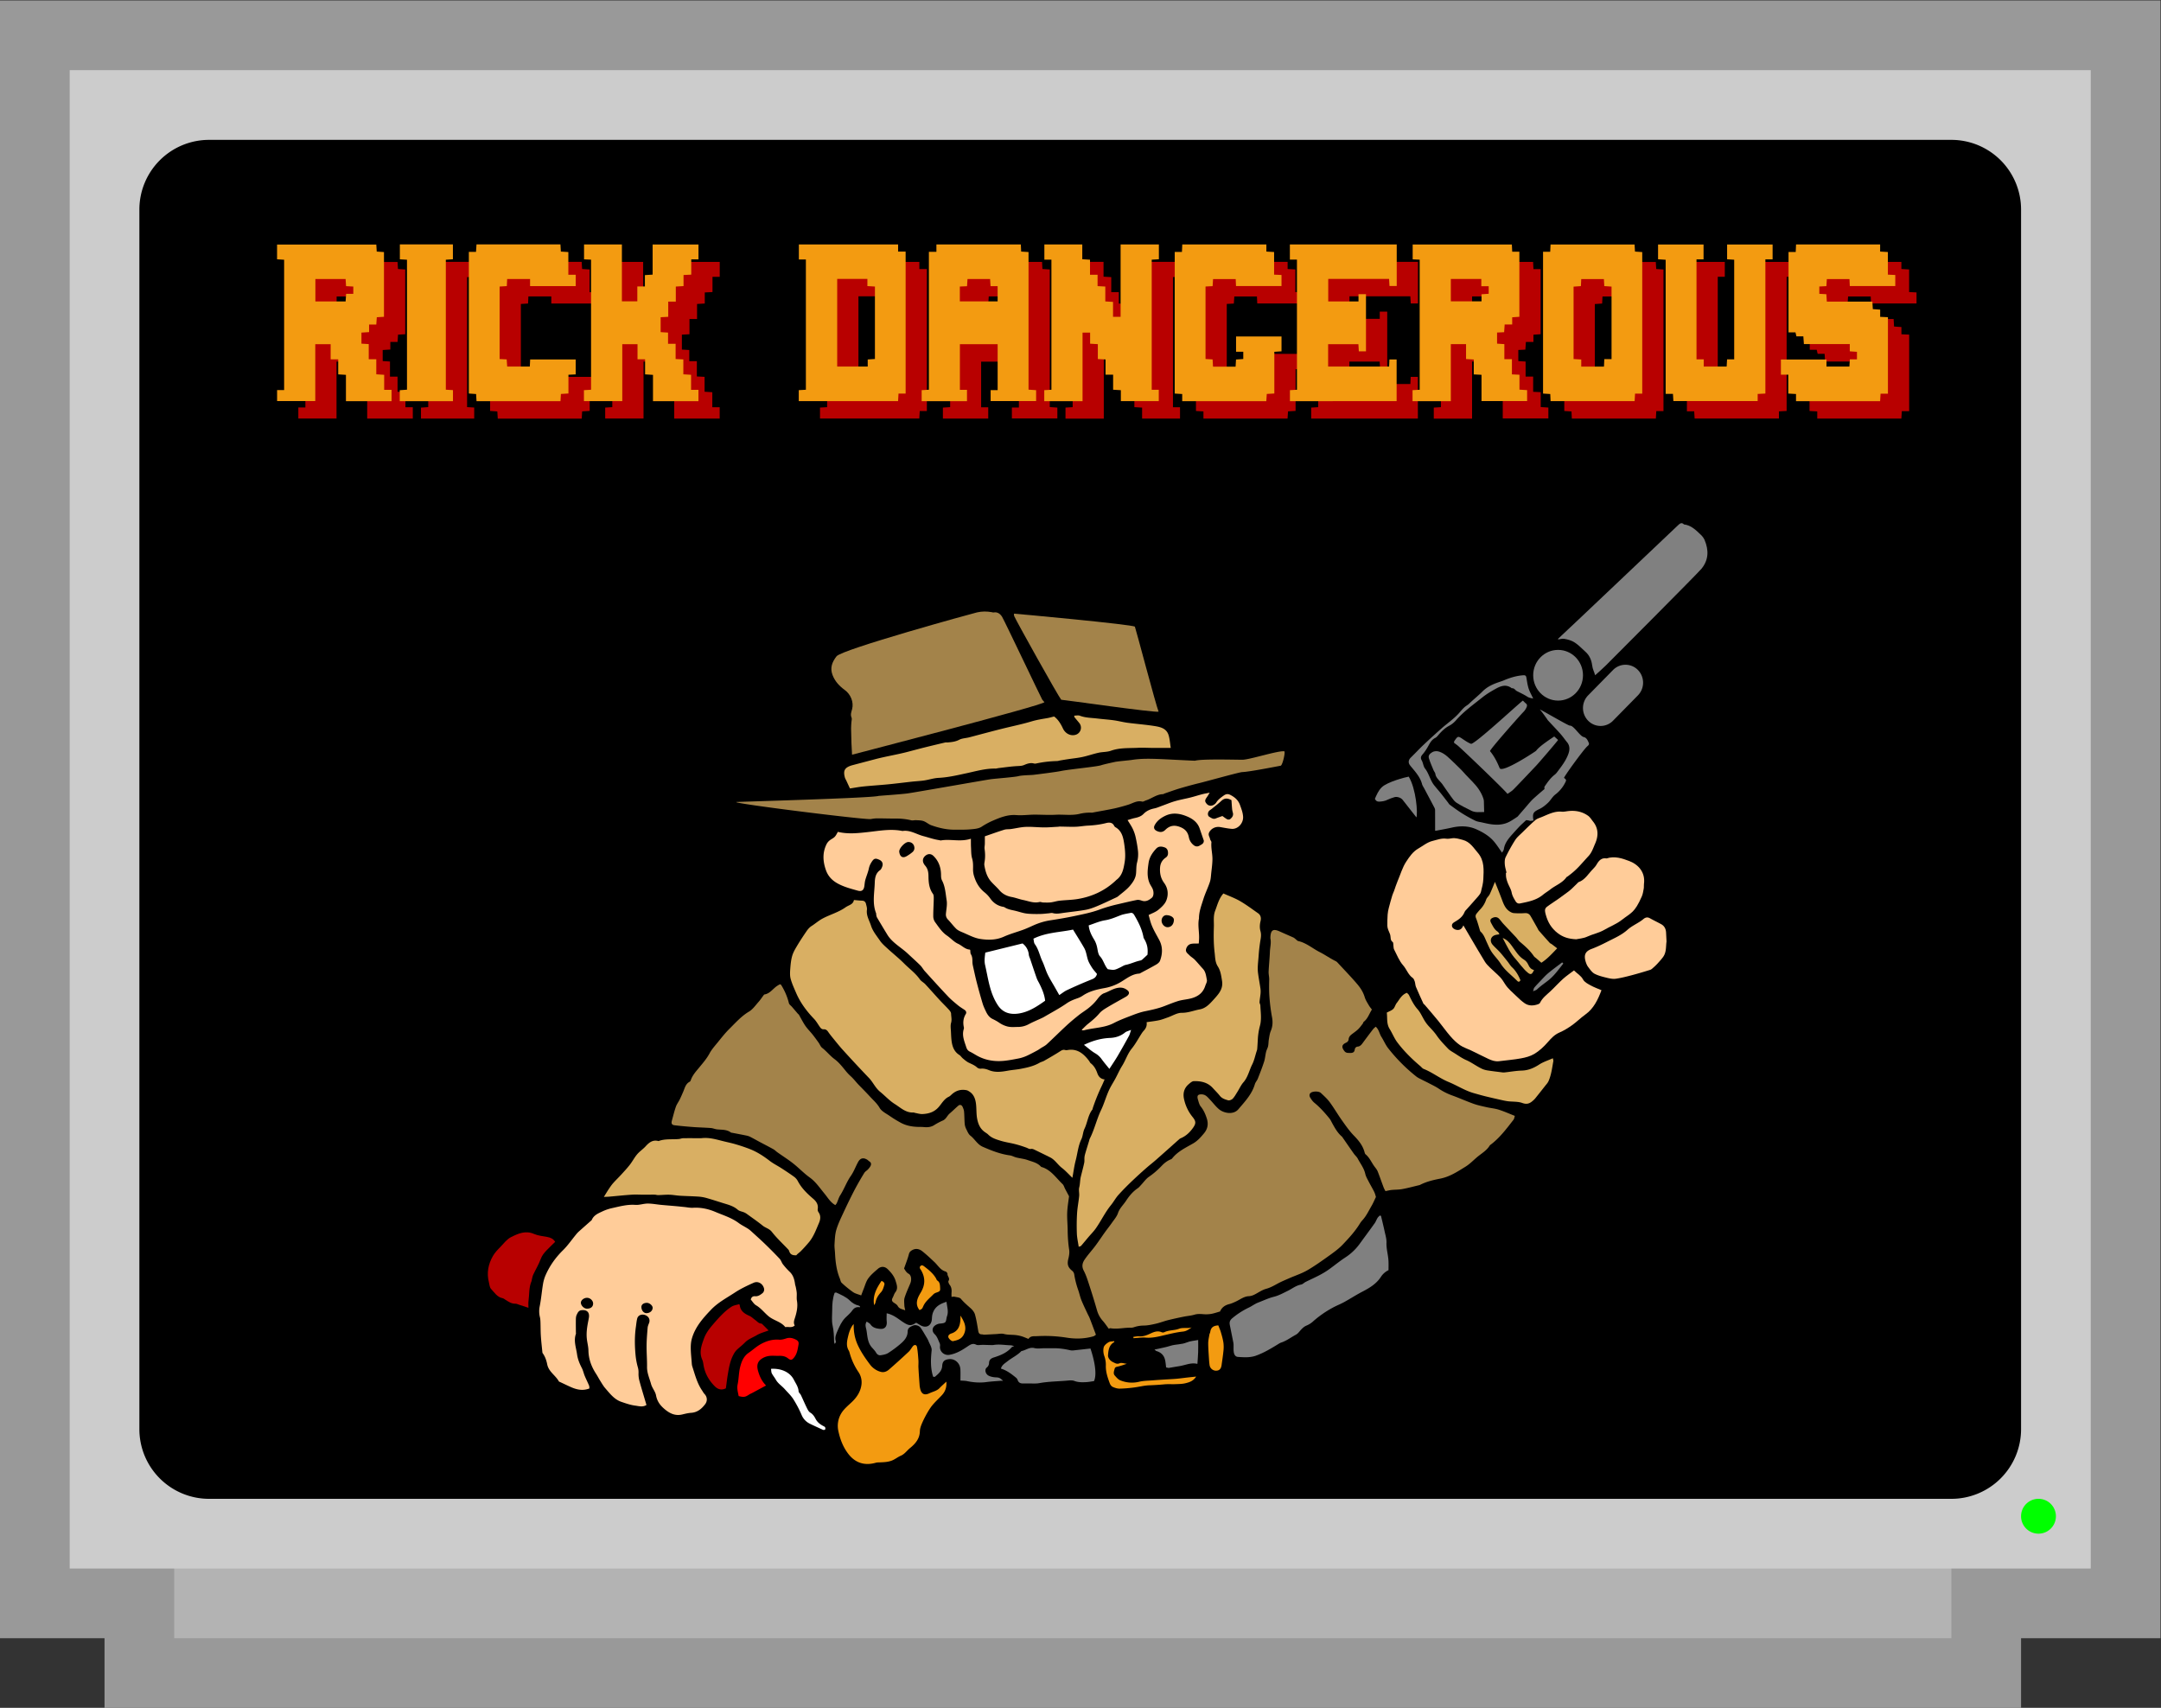 <svg xmlns="http://www.w3.org/2000/svg" xml:space="preserve" width="330.667" height="261.333"><rect width="100%" height="100%" fill="#333333" stroke="none"/><defs><clipPath id="a" clipPathUnits="userSpaceOnUse"><path d="M0 256h256V0H0Z"/></clipPath><clipPath id="b" clipPathUnits="userSpaceOnUse"><path d="M4 224h248V28H4Z"/></clipPath><clipPath id="c" clipPathUnits="userSpaceOnUse"><path d="M0 256h256V0H0Z"/></clipPath></defs><g clip-path="url(#a)" transform="matrix(1.333 0 0 -1.333 -5.333 298.667)"><g clip-path="url(#b)" style="opacity:.5"><path d="M0 0h-240v-188h12v-8H-8v8H8V0z" style="fill:#fff;fill-opacity:1;fill-rule:nonzero;stroke:none" transform="translate(244 224)"/></g></g><path d="M228 36H24v12h204z" style="fill:#b3b3b3;fill-opacity:1;fill-rule:nonzero;stroke:none" transform="matrix(1.333 0 0 -1.333 -5.333 298.667)"/><path d="M244 44H12v172h232z" style="fill:#ccc;fill-opacity:1;fill-rule:nonzero;stroke:none" transform="matrix(1.333 0 0 -1.333 -5.333 298.667)"/><g clip-path="url(#c)" transform="matrix(1.333 0 0 -1.333 -5.333 298.667)"><path d="M0 0h-200a8 8 0 0 0-8 8v140a8 8 0 0 0 8 8H0a8 8 0 0 0 8-8V8a8 8 0 0 0-8-8" style="fill:#000;fill-opacity:1;fill-rule:nonzero;stroke:none" transform="translate(228 52)"/><path d="M0 0c.626.099 1.18.342 1.756.566.369.145.773.198 1.165.277.189.039.32-.052.426-.231.475-.808.901-1.635 1.068-2.578.014-.079.068-.151.109-.224.322-.579.414-1.045.348-1.764-.194-.182-.382-.362-.578-.534a.5.5 0 0 0-.225-.127c-.579-.113-1.111-.389-1.691-.506-.213-.043-.407-.183-.609-.279-.704-.337-.704-.337-1.453-.218-.391.435-.488 1.038-.895 1.477-.22.237-.255.67-.33 1.025-.07.33-.178.627-.354.915-.301.493-.561 1.011-.613 1.615C-1.234-.378-.631-.101 0 0" style="fill:#fff;fill-opacity:1;fill-rule:nonzero;stroke:none" transform="translate(130.85 118.414)"/><path d="M0 0c.438-.718.869-1.397 1.271-2.095.237-.408.285-.889.423-1.336.102-.328.29-.635.475-.927.169-.265.388-.495.58-.734-.093-.338-.277-.498-.593-.621a52 52 0 0 1-2.857-1.24c-.294-.136-.552-.353-.878-.565l-.494.872c-.282.499-.593.984-.84 1.5-.234.487-.377 1.02-.608 1.509-.306.649-.428 1.378-.868 1.969-.112.151-.106.397-.159.623C-3.063-.315-1.511-.317 0 0" style="fill:#fff;fill-opacity:1;fill-rule:nonzero;stroke:none" transform="translate(127.176 117.345)"/><path d="m0 0 4.278 1.054A1.8 1.8 0 0 0 4.996-.24c.017-.173.106-.338.163-.507.246-.732.486-1.466.744-2.192.081-.228.215-.436.323-.654.299-.606.567-1.224.644-1.929-.911-.65-1.836-1.258-2.934-1.452-.989-.174-1.895.016-2.505.952-.404.618-.672 1.283-.875 2.009-.241.856-.38 1.726-.577 2.586C-.134-.934-.053-.477 0 0" style="fill:#fff;fill-opacity:1;fill-rule:nonzero;stroke:none" transform="translate(117.102 114.701)"/><path d="M0 0a2.85 2.85 0 0 1-2.025-.236C-2.348-.4-2.68-.492-3.007-.62c-.162-.064-.342-.106-.479-.208-.226-.166-.435-.374-.412-.696.022-.314.303-.523.659-.567.372-.047.651.16.979.373-.114-.985.163-1.754.873-2.352.226-.19.64-.215.865-.021.235.203.246.435.018.758-.092.129-.215.236-.312.361-.269.345-.347.675-.143 1.127.25.553.529.914 1.154.714.063.068.099.103.132.143C.704-.541.575-.146 0 0" style="fill:#fff;fill-opacity:1;fill-rule:nonzero;stroke:none" transform="translate(102.599 127.462)"/><path d="M0 0c-.399-.001-.812-.357-.829-.714-.023-.449.318-.737.875-.739.386-.002.729.347.735.748C.786-.351.396.001 0 0" style="fill:#fff;fill-opacity:1;fill-rule:nonzero;stroke:none" transform="translate(128.235 139.68)"/><path d="M0 0c-.073-.06-.242-.067-.331-.022-.197.101-.372.249-.559.379-.281-.103-.528-.185-.767-.283-.291-.119-.512.067-.728.189-.208.118-.216.466-.043.666.089.104.22.168.327.256.363.296.74.577 1.08.899.345.326.695.364 1.173.093.022-.308.042-.67.076-1.031.013-.14.05-.278.086-.414C.401.4.222.179 0 0m-3.485-3.031c-.227-.14-.462-.141-.683.029a1.5 1.5 0 0 0-.572.929c-.119.578-.411.932-.993 1.163-.685.272-1.216.16-1.704-.319-.325-.319-.647-.294-1.003-.12-.278.136-.37.375-.225.648.285.54.76.873 1.288 1.113.827.376 1.669.22 2.455-.114.621-.264 1.183-.666 1.424-1.38q.235-.69.475-1.38c.014-.361-.26-.444-.462-.569m-3.708-9.376c-.349.003-.678.37-.676.753.002.355.259.638.569.629.472-.014.851-.255.844-.538-.011-.512-.305-.847-.737-.844m-.856-3.848c-.066-.179-.263-.339-.436-.44-.608-.35-1.231-.671-1.848-1.002-.03-.016-.063-.034-.096-.036-.805-.04-1.413-.536-2.066-.932a5.5 5.5 0 0 0-1.919-.728c-.868-.157-1.771-.36-2.539-.895a2.6 2.6 0 0 0-.611-.29c-.421-.149-.819-.306-1.204-.573-.827-.572-1.721-1.043-2.589-1.554-.104-.061-.214-.112-.324-.163-.474-.219-.96-.417-1.42-.664a2.6 2.6 0 0 0-1.276-.325c-.413-.004-.808-.049-1.222.062a3 3 0 0 0-.935.442c-.23.156-.478.289-.729.409-.372.178-.593.493-.764.852-.142.298-.286.6-.382.916q-.357 1.192-.668 2.395c-.165.635-.3 1.277-.443 1.917a2.3 2.3 0 0 0-.063.476c-.003.305-.004.597-.175.875-.075.122-.053.306-.078.483-.005.005-.027.052-.052.053-.539.031-.893.465-1.353.672-.463.208-.826.638-1.259.932-.595.406-.971 1.007-1.385 1.571a1.2 1.2 0 0 0-.193.652c-.005.656.045 1.312.055 1.968.002.205.013.461-.094.607-.442.611-.503 1.313-.511 2.022-.006.462-.067.852-.387 1.222-.362.42-.312.838.025 1.123.305.259.653.255.934-.019.626-.609.873-1.372.87-2.242 0-.19.025-.404.111-.567.377-.717.408-1.522.534-2.293.081-.491-.042-1.019-.084-1.53a.81.81 0 0 1 .239-.676c.327-.34.608-.73.947-1.057.183-.176.439-.288.678-.388.674-.277 1.337-.654 2.039-.769.909-.148 1.846-.15 2.746.253.726.327 1.504.532 2.252.808.402.149.791.333 1.184.508.607.269 1.232.46 1.89.561.94.146 1.879.302 2.81.5.931.199 1.876.382 2.768.706.691.252 1.384.461 2.095.623.759.174 1.516.361 2.28.512.176.035.382-.024.56-.085.465-.157.824.06 1.152.337.235.199.244.725.053 1.096-.105.204-.24.393-.328.604-.311.75-.217 1.523-.103 2.297.096.66.441 1.173.874 1.639.284.306.631.267.973.143.272-.097.399-.34.384-.696a.56.56 0 0 0-.266-.477c-.388-.272-.616-.634-.648-1.167-.04-.658.087-1.22.471-1.742.457-.621.513-1.35.243-2.022-.168-.417-.558-.773-.917-1.067-.316-.259-.73-.396-1.107-.59.087-.315.156-.606.249-.888.233-.712.633-1.34.977-1.996.405-.772.375-1.572.081-2.363m-28.426 12.46c-.2-.17-.422-.32-.649-.454-.506-.297-.794-.019-.859.492-.05.385.643 1.117 1.028 1.13.299.009.552-.148.654-.405.114-.289.068-.558-.174-.763M1.13 1.625c-.212.578-.61.896-1.097 1.149-.254.132-.485.138-.77-.066-.333-.239-.648-.464-.868-.818a.8.8 0 0 0-.229-.218c-.291-.201-.637-.168-.843.069-.252.29-.246.428.016.792.097.136.179.283.316.504-.369-.077-.641-.121-.907-.191-.437-.115-.868-.256-1.307-.366-.584-.146-1.177-.248-1.755-.415-.512-.147-1.006-.357-1.509-.538-.288-.103-.571-.235-.867-.295-.478-.095-.904-.277-1.246-.629-.274-.282-.609-.392-.974-.469-.285-.06-.563-.157-.863-.243.217-.361.431-.665.59-.996.145-.302.259-.626.332-.953.118-.533.218-1.073.274-1.616a3.7 3.7 0 0 0-.109-1.314c-.103-.402-.077-.839-.116-1.259-.052-.56-.368-1.014-.698-1.406-.388-.461-.896-.815-1.359-1.207-.101-.086-.231-.138-.352-.193-.679-.315-1.352-.642-2.041-.929-.43-.18-.876-.347-1.33-.429-.835-.151-1.682-.232-2.522-.348-.414-.057-.819-.151-1.242-.032-.157.045-.343-.012-.515-.026-.277-.022-.554-.059-.831-.069a15 15 0 0 0-1.048.001c-.276.01-.555.025-.826.077-.322.061-.637.164-.955.248-.466.124-.957.163-1.375.443a.4.4 0 0 1-.15.048c-.628.111-1.117.433-1.493.967a3.4 3.4 0 0 1-.647.691c-.585.467-.955 1.071-1.181 1.782a2.6 2.6 0 0 0-.145.866c.006.41.019.832-.107 1.253-.119.4-.1.846-.126 1.273-.018.291-.009.583-.014.987-1.22-.402-2.35.003-3.459-.2-.048-.009-.101.026-.153.033-.636.088-1.239.309-1.858.471-.79.207-1.512.723-2.383.582-1.3.272-2.591.032-3.877-.112-1.177-.131-2.343-.273-3.538.013-.121-.196-.213-.416-.367-.572-.169-.17-.406-.265-.592-.419a1.3 1.3 0 0 1-.325-.39c-.506-.992-.448-2.006-.084-3.027.246-.687.703-1.163 1.328-1.509.729-.405 1.521-.607 2.308-.828.479-.135.71.044.776.559.029.228.046.461.109.681.124.438.311.862.404 1.306.065.312.197.568.366.816.236.344.414.377.858.168.296-.139.429-.416.32-.737-.056-.162-.135-.355-.263-.445-.516-.36-.59-.925-.606-1.46-.037-1.157-.298-2.333.149-3.472.026-.063.01-.142.025-.21.022-.099.037-.206.086-.29q.58-.984 1.175-1.958.152-.25.343-.467c.595-.68 1.381-1.125 2.031-1.738.473-.444.959-.874 1.419-1.331.198-.196.331-.46.52-.668.884-.975 1.767-1.953 2.672-2.908.347-.367.742-.688 1.132-1.01.241-.199.513-.358.771-.535.174-.119.225-.31.127-.468-.301-.489-.34-1-.217-1.545a.45.45 0 0 0-.025-.208c-.214-.736.085-1.391.299-2.061.075-.232.189-.397.415-.506.31-.147.598-.345.902-.505.998-.528 2.065-.662 3.166-.531.516.061 1.028.16 1.539.26.236.046.47.12.696.206s.445.197.663.307q.412.209.817.432c.122.068.234.151.351.228.232.149.49.267.691.453.76.703 1.494 1.436 2.254 2.14.451.417.925.811 1.406 1.194.35.279.736.511 1.089.787.393.308.749.653 1.058 1.061.208.275.479.577.783.681.546.188 1.021.538 1.622.621.411.057.712-.033 1.008-.253s.281-.463-.013-.692a1.3 1.3 0 0 0-.178-.114c-.697-.396-1.401-.777-2.087-1.19-.323-.193-.662-.403-.902-.687-.39-.463-.844-.837-1.307-1.209-.256-.205-.48-.451-.724-.683.05-.037.062-.054.075-.055.068-.001.141-.011.205.006 1.13.301 2.332.266 3.411.829.675.353 1.396.616 2.106.89.469.181.947.352 1.435.455.763.159 1.524.315 2.254.597.518.199 1.032.412 1.559.577.545.171 1.121.182 1.677.359.727.233 1.213.641 1.454 1.369.077.236.239.496.194.708-.093.438-.124.916-.459 1.275-.321.345-.618.714-.945 1.052-.182.187-.422.313-.602.502-.184.194-.475.355-.382.707.084.315.288.543.602.602.258.049.528.026.855.038l.031.474c.048.801-.171 1.601-.008 2.402.004.018 0 .036 0 .054.009.757.285 1.453.503 2.155.209.671.526 1.306.747 1.974.11.33.122.697.16 1.05.057.529.133 1.06.136 1.591.002.636-.18 1.263-.117 1.909.011.121-.135.251-.157.385-.041.249-.257.453-.103.759.216.429.719.704 1.254.614.441-.075.883-.167 1.328-.205.714-.061 1.354.643 1.314 1.381-.026.485-.195.911-.358 1.36" style="fill:#fc9;fill-opacity:1;fill-rule:nonzero;stroke:none" transform="translate(145.209 130.026)"/><path d="M0 0c-.324.001-.586.337-.573.736.009.268.281.455.649.446.297-.008.65-.323.642-.573C.706.262.397-.001 0 0m-6.849.518c-.331.013-.679.37-.672.689.005.288.36.563.718.554.366-.009.697-.333.687-.675C-6.126.72-6.409.5-6.849.518M17.022-.634c.219.67.384 1.353.256 2.077-.05.284-.001.583-.021.873-.015.223-.064.444-.106.663-.021.116-.071.227-.086.343-.071.537-.207 1.036-.619 1.426a8 8 0 0 0-.772.859c-.15.192-.215.459-.379.635a48 48 0 0 1-1.648 1.667c-.455.443-.928.865-1.397 1.293-.18.164-.357.337-.559.47-.36.239-.759.422-1.105.68-.811.603-1.768.888-2.671 1.271-.797.338-1.663.529-2.557.474-.325-.021-.655.053-.983.086s-.654.07-.982.099c-.569.051-1.138.094-1.706.148-.514.049-1.028.151-1.541.15-.474-.001-.954-.184-1.421-.15-.938.066-1.82-.185-2.712-.383a5.2 5.2 0 0 1-1.073-.371c-.474-.224-.982-.424-1.212-.976-.02-.046-.073-.077-.112-.112q-.689-.606-1.373-1.216a3 3 0 0 1-.324-.35c-.493-.598-.937-1.25-1.484-1.789-.869-.854-1.557-1.821-2.037-2.943a4.4 4.4 0 0 1-.279-1.022c-.133-.82-.201-1.653-.363-2.465a2.8 2.8 0 0 1 .018-1.25c.046-.187.058-.383.065-.576.019-.528.011-1.057.044-1.583.038-.599.108-1.196.167-1.793.006-.068.008-.15.044-.2.283-.386.428-.825.523-1.294.169-.834.944-1.241 1.327-1.928.029-.052.118-.073.181-.102.392-.184.782-.374 1.178-.551.683-.304 1.382-.474 2.156-.169-.012.103-.001.23-.044.333-.157.375-.342.74-.498 1.116-.12.289-.18.607-.322.882-.262.504-.476 1.013-.556 1.587-.109.786-.42 1.554-.126 2.362.011.03-.007.07-.007.106-.004.514-.013 1.028-.004 1.543.003.174.02.365.093.518.112.232.22.494.535.532.682.082.998-.274.848-.962-.015-.069-.024-.141-.039-.211-.135-.673-.246-1.351-.183-2.041.043-.474.181-.941.189-1.414.019-1.004.357-1.879.892-2.696.145-.222.266-.459.405-.686.145-.237.29-.474.447-.704.099-.143.218-.275.332-.408.483-.566.967-1.142 1.689-1.391.527-.18 1.063-.369 1.609-.438.407-.051.86-.204 1.287.075l-.079.267c-.245.833-.502 1.663-.729 2.501a3 3 0 0 0-.103.879c.009.236-.01.439-.076.67a8 8 0 0 0-.27 1.468c-.098 1.067-.109 2.136.047 3.2.045.313.07.631.148.936.099.387.524.55.931.391.398-.154.572-.517.436-.888-.068-.182-.154-.367-.169-.557-.057-.683-.115-1.37-.121-2.056-.007-.817.063-1.633.052-2.45-.009-.7.287-1.314.462-1.96.121-.451.484-.842.569-1.295.116-.623.41-1.066.854-1.467.623-.564 1.29-.937 2.158-.729.334.08.672.166 1.012.188.714.044 1.202.447 1.613.987.292.383.245.851-.081 1.187-.105.11-.174.254-.262.382-.579.841-.823 1.826-1.134 2.782-.051.159-.055.335-.068.505-.041.532-.101 1.063-.104 1.594-.003.366.03.747.13 1.096.385 1.34 1.28 2.342 2.201 3.307.789.827 1.801 1.356 2.739 1.971.671.442 1.407.789 2.14 1.116.577.259 1.123-.176 1.214-.72a.57.57 0 0 0-.173-.457c-.243-.194-.507-.394-.849-.366-.281.024-.448-.105-.513-.383.201-.225.362-.517.605-.657.57-.327.955-.865 1.454-1.271.595-.485 1.393-.602 1.888-1.215a.06.06 0 0 1 .049-.018c.335.06.703-.116 1.049.181-.146.28-.091.519-.004.787" style="fill:#fc9;fill-opacity:1;fill-rule:nonzero;stroke:none" transform="translate(78.202 73.314)"/><path d="M0 0c.914.3 1.792.012 2.613-.305C3.69-.721 4.467-1.639 4.286-2.936c-.024-.172.008-.354-.024-.524-.058-.309-.101-.632-.226-.913C3.2-6.265 2.839-6.207 1.728-7.07 1.115-7.547.362-7.83-.315-8.223c-.606-.349-1.293-.468-1.922-.761-.426-.199-.928-.225-1.262-.298-.865.045-1.491.229-2.109.7-.753.575-1.159 1.293-1.389 2.168-.163.62-.077.734.446 1.08q1.114.734 2.179 1.541c.372.282.69.639 1.033.961.038.037.069.093.115.108.751.262 1.122.964 1.644 1.49.159.16.315.335.428.53C-.891-.246-.583.104 0 0" style="fill:#fc9;fill-opacity:1;fill-rule:nonzero;stroke:none" transform="translate(188.425 125.515)"/><path d="M0 0c-.162-.156-.364-.268-.626-.456-.311.434-5.433 5.353-5.784 5.603-.125.089-.246.185-.361.27.019.094.014.156.042.195.422.602.418.594 1.019.189.282-.19.573-.384.887-.505.371-.143 5.48 4.624 5.964 4.959.129-.124.217-.231.325-.31.204-.15.16-.334.071-.51a1.7 1.7 0 0 0-.294-.441C.81 8.562-2.726 4.565-2.632 4.453c.48-.581.819-1.244 1.1-1.94.262-.654 4.157 1.936 4.187 1.979.398.568 1.9 1.507 2.083 1.645l.443-.4c-.263-.366-2.252-2.673-2.508-2.943C2.58 2.696.368.353 0 0" style="fill:gray;fill-opacity:1;fill-rule:nonzero;stroke:none" transform="translate(177.674 133.377)"/><path d="M0 0c-.488 0-.99-.086-1.45.143-.574.285-1.153.57-1.695.912-.251.158-.44.437-.624.686-.363.492-.7 1.003-1.053 1.502-.07.099-.161.181-.24.272-.225.258-.482.487-.53.87-.018.145-.148.271-.207.415-.186.454-.389.903-.532 1.371-.092.304.072.505.364.683.285.174.597.158.861.063.32-.113.63-.313.889-.542.562-.497 1.091-1.033 1.627-1.559.173-.17.324-.363.492-.54.263-.278.532-.55.796-.826.527-.548.972-1.151 1.219-1.887.034-.1.06-.208.063-.313C-.004.847.002.443.012.011.023.025.012 0 0 0" style="fill:gray;fill-opacity:1;fill-rule:nonzero;stroke:none" transform="translate(174.356 130.841)"/><path d="M0 0c.502.492.999.991 1.529 1.449.201.174.487.253.741.357.737.302 1.45.691 2.29.611.239-.022.486.038.728.066.823.097 1.602-.046 2.286-.53.233-.164.394-.437.578-.668.634-.792.628-1.653.236-2.544-.213-.482-.37-.998-.737-1.397-.368-.4-.725-.809-1.096-1.205a9 9 0 0 0-.641-.618c-.208-.185-.432-.35-.651-.521-.054-.042-.133-.062-.171-.116-.47-.662-1.235-.914-1.839-1.39-.273-.215-.576-.39-.843-.611-.771-.641-1.71-.812-2.639-1-.189-.038-.38.026-.518.26-.19.319-.372.611-.445.998-.072.372-.293.713-.437 1.073a3.5 3.5 0 0 0-.186.609c-.036.187-.027.383-.037.575l.07.013c-.07.321-.174.64-.197.964-.02.273-.015.589.099.824.328.673.693 1.333 1.095 1.963.203.318.511.57.785.838" style="fill:#fc9;fill-opacity:1;fill-rule:nonzero;stroke:none" transform="translate(178.716 128.464)"/><path d="M0 0c.143-.092.313-.178.476-.189a8.4 8.4 0 0 1 1.242-.005c.299.023.519-.064.668-.312.271-.453.525-.918.786-1.377.06-.106.103-.228.182-.319q.62-.713 1.256-1.413c.055-.06.145-.083.212-.133.204-.152.405-.31.633-.484-.606-.633-1.149-1.233-1.815-1.656-.208.18-.388.335-.567.492-.104.091-.232.168-.308.282-.432.637-.999 1.132-1.576 1.621-.184.157-.316.377-.484.556-.477.512-.964 1.016-1.44 1.53-.165.178-.3.383-.467.558-.204.216-.454.243-.723.129-.307-.13-.366-.31-.191-.624.203-.365.378-.752.754-.983.077-.048.113-.167.194-.294-.161-.026-.274-.041-.387-.063-.599-.118-.801-.682-.395-1.142.265-.302.575-.562.843-.862.303-.341.585-.704.871-1.061.175-.219.316-.476.518-.665.429-.402.715-.896.958-1.482-.078-.128-.183-.265-.373-.074-.644.653-1.401 1.187-1.907 1.989-.295.467-.705.858-1.016 1.317-.223.331-.375.714-.547 1.079-.21.445-.351.932-.737 1.27a.2.2 0 0 0-.054.088c-.153.486-.276.985-.466 1.455-.102.251-.036.408.107.578.125.15.25.3.384.442.305.322.529.686.673 1.117.074.222.3.387.403.604.21.44.384.899.606 1.43.283-.718.557-1.383.808-2.057C-.687.82-.482.312 0 0" style="fill:#d9af63;fill-opacity:1;fill-rule:nonzero;stroke:none" transform="translate(177.295 119.427)"/><path d="M0 0c-.655.702-1.05 1.564-1.524 2.465.497-.199.768-.528 1.029-.879C-.061 1 .294.346.952-.044c.198-.117.371-.347.464-.565.136-.318.327-.53.657-.601-.227-.508-.37-.587-.72-.307-.309.246-.559.571-.825.871C.344-.438.189-.202 0 0" style="fill:#d9af63;fill-opacity:1;fill-rule:nonzero;stroke:none" transform="translate(178.02 113.917)"/><path d="M0 0c.211.253.44.491.669.729.301.312.587.644.917.92.521.437 1.075.834 1.614 1.249l.131-.134c-.311-.391-.611-.793-.938-1.17a6 6 0 0 0-.747-.733C1.201.506.724.193.312-.206.223-.291.081-.319-.145-.425c.072.22.08.348.145.425" style="fill:gray;fill-opacity:1;fill-rule:nonzero;stroke:none" transform="translate(180.124 110.683)"/><path d="m0 0 .001.001Zm0 0 .001.001h-.002z" style="fill:#fff;fill-opacity:1;fill-rule:nonzero;stroke:none" transform="translate(180.676 143.01)"/><path d="M0 0c-.123.275-.247.573-.562.644C-1.04.75-1.708 1.99-2.17 1.96c-.184-.011-3.566 1.986-3.432 1.839.284-.309.514-.668.766-1.007.062-.084.11-.18.181-.255.463-.503.94-.994 1.393-1.505.279-.314.519-.664.785-.99.349-.427.297-.917.13-1.364-.292-.784-.809-1.439-1.308-2.097a1.4 1.4 0 0 0-.259-.264c-.477-.368-.813-.862-1.152-1.351-.038-.055-.015-.161-.009-.286a48 48 0 0 1-1.214-1.051c-.376-.337-.69-.748-1.025-1.131-.285-.327-.57-.659-.854-.987q-.368-.252-.753-.487c-.893-.542-1.834-.504-2.805-.295q-.233.048-.466.103c-.277.065-.575.09-.822.21-.518.251-1.022.533-1.508.837-.49.307-.953.651-1.418.989-.094.068-.151.183-.223.277-.264.339-.523.683-.791 1.018-.259.321-.536.63-.791.954-.459.581-.584 1.325-1.044 1.916-.201.258-.213.641-.38.932-.167.293-.096.472.112.709.257.293.467.629.653.968.198.362.386.705.794.911.176.09.303.276.44.428.322.36.659.692 1.101.933a2.8 2.8 0 0 1 .79.606c.895 1.04 2.021 1.838 3.09 2.694.468.375.999.688 1.531.982.585.325 1.204.543 1.828.05.287.043.386-.224.587-.325.405-.204.818-.399 1.197-.642.228-.146.46-.158.674-.216-.186.4-.4.769-.527 1.164-.132.409-.183.841-.26 1.266-.038.211-.144.263-.371.246-.792-.059-1.527-.293-2.244-.597-.177-.075-.363-.132-.545-.194-.702-.239-1.341-.531-1.88-1.074-.481-.484-1.031-.915-1.526-1.396-.144-.14-.334-.238-.489-.368-.307-.257-.537-.582-.807-.862-.558-.581-1.24-1.055-1.852-1.592a76 76 0 0 1-2.074-1.891c-.502-.474-.969-.982-1.464-1.463-.27-.26-.334-.572-.123-.865.12-.165.258-.319.388-.478.429-.519.839-1.044 1.012-1.704.05-.191.177-.365.273-.545.39-.737.785-1.473 1.17-2.212a.64.64 0 0 0 .056-.291c.005-.759.003-1.519.003-2.29.006-.003.042-.034.07-.029.623.119 1.248.228 1.865.367.945.213 1.89.204 2.764-.183.805-.355 1.573-.808 2.126-1.498.296-.368.552-.766.862-1.2.085.163.184.274.202.397.104.723.56 1.256 1.035 1.783.241.267.481.535.729.797.143.151.297.292.45.434q.172.164.342.318c.125 0 .256-.017.394-.062.123-.041.274.009.452.019-.141.84-.034.984.694 1.331.354.169.678.432.968.706.304.286.507.694.832.942a3.94 3.94 0 0 1 1.136 1.355c.16.308.161.344-.117.561C-2.909-3.981-.651-.87-.189-.438-.06-.317.101-.223 0 0" style="fill:gray;fill-opacity:1;fill-rule:nonzero;stroke:none" transform="translate(186.37 138.8)"/><path d="M0 0c.637.612 2.695 1.151 3.087 1.214.847-1.389 1.057-4.216.882-4.678L2.383-1.443c-.19.241-.642.395-.939.299-.264-.085-.534-.167-.781-.292-.308-.156-.623-.203-.96-.219-.256-.013-.39.095-.5.323.21.474.405.955.797 1.332" style="fill:gray;fill-opacity:1;fill-rule:nonzero;stroke:none" transform="translate(162.622 133.689)"/><path d="M0 0c.133-.448.16-.929.243-1.446-.722 0-1.375-.003-2.027.001-.584.003-1.17.042-1.752.012-1.032-.052-2.074.027-3.085-.334-.45-.16-.962-.128-1.435-.233-.619-.138-1.221-.352-1.84-.485-.542-.117-1.097-.167-1.646-.25-.309-.046-.616-.099-.924-.151-.119-.02-.238-.065-.357-.067a12.5 12.5 0 0 1-2.364-.275.56.56 0 0 0-.26-.008c-.392.112-.765-.005-1.106-.155-.28-.124-.542-.124-.831-.139-.713-.038-1.422-.146-2.132-.228-.12-.014-.24-.06-.359-.058-1.129.022-2.204-.291-3.293-.527-1.075-.232-2.145-.487-3.253-.54-.547-.026-1.084-.212-1.63-.294-.458-.069-.922-.087-1.383-.137-.906-.099-1.81-.216-2.716-.305-.957-.094-1.917-.152-2.873-.249-.532-.054-1.059-.155-1.56-.231l-.42.908c-.052.111-.125.215-.157.332-.237.858-.01 1.203.942 1.454l2.508.661c1.236.327 2.5.522 3.736.845.654.17 1.307.347 1.964.511q1.18.292 2.365.569c.082.019.173-.004.258.003.463.036.911.08 1.348.308.33.172.74.178 1.111.27.42.104.837.222 1.255.331.839.219 1.675.444 2.516.654 1.144.286 2.303.519 3.431.857.601.179 1.206.272 1.816.376.238.041.471.112.764.183.444-.328.757-.826 1.011-1.373.294-.631.965-.931 1.548-.695a.85.85 0 0 1 .34 1.306c-.187.234-.382.459-.57.691-.018.023-.009.069-.019.171.219 0 .455.061.643-.011.649-.249 1.33-.239 2-.321.633-.077 1.271-.118 1.904-.205.527-.073 1.046-.214 1.573-.284 1.023-.135 2.054-.21 3.072-.371C-.963.964-.24.812 0 0" style="fill:#d9af63;fill-opacity:1;fill-rule:nonzero;stroke:none" transform="translate(138.15 139.644)"/><path d="M0 0c.091-.179 2.438-9.108 2.721-9.75-.418-.146-10.909 1.367-11.179 1.367-.386.474-5.228 9.162-5.403 9.617-.024.062-.012.139-.019.264C-13.69 1.498-.126.249 0 0" style="fill:#a3834a;fill-opacity:1;fill-rule:nonzero;stroke:none" transform="translate(134.276 152.113)"/><path d="M0 0c.613.799 15.604 4.921 16.126 5.042.568.13 1.136.13 1.706.025.068-.013.141-.046.204-.033.452.094.784-.192.97-.498.296-.489 4.502-9.359 4.605-9.501.078-.109.175-.204.257-.298-.201-.375-21.785-5.944-22.084-6.031-.027.5-.055.902-.069 1.306q-.03.842-.042 1.685c-.003.244.021.489.034.733.009.178.084.385.021.529-.156.355-.022.658.063.983.208.805-.17 1.704-.842 2.192-.606.44-1.12.977-1.402 1.711C-.772-1.326-.511-.666 0 0" style="fill:#a3834a;fill-opacity:1;fill-rule:nonzero;stroke:none" transform="translate(100.025 148.715)"/><path d="M0 0c.225.025 15.462.448 16.275.693.067.02 2.285.162 3.318.286.588.07 9.162 1.583 9.608 1.639.63.079 2.76.238 3.172.353.356.099 1.468.117 1.673.142.517.06 2.622.325 3.149.435 1.002.209 4.114.493 4.64.667.361.12 1.446.352 1.616.388.339.07 1.612.177 1.903.224 1.13.182 2.267.139 3.403.095.627-.025 3.814-.199 3.877-.182.763.214 4.383.114 5.414.109.817-.004 4.098 1.065 4.818.97.162-.021-.193-1.618-.418-1.658-.634-.113-3.555-.695-4.406-.728-.376-.015-4.559-1.195-5.086-1.301a53 53 0 0 1-2.254-.622c-.528-.166-1.049-.355-1.572-.535-.067-.023-.129-.076-.194-.078-.728-.017-1.287-.508-1.945-.716-.148-.048-.311-.168-.44-.136-.601.15-1.077-.201-1.602-.359a20 20 0 0 0-1.553-.42c-.816-.175-1.64-.314-2.46-.468-.051-.009-.104-.028-.155-.026a5 5 0 0 1-1.441-.141c-.9-.208-1.817-.047-2.726-.097-.822-.045-1.651.017-2.476.011-.674-.005-1.351-.104-2.019-.05-1.031.081-1.932-.302-2.835-.694a8.4 8.4 0 0 1-1.165-.646c-.356-.228-.856-.258-1.3-.298-.585-.052-1.176-.033-1.764-.038-.934-.008-1.834.199-2.708.511-.312.111-.575.365-.887.475-.268.095-.573.088-.862.107-.183.011-.378-.054-.552-.014a7.2 7.2 0 0 1-1.689.198c-.742-.006-1.485.024-2.228.023-.239 0-.482-.034-.718-.08C14.82-2.077-.946-.106 0 0" style="fill:#a3834a;fill-opacity:1;fill-rule:nonzero;stroke:none" transform="translate(88.556 131.993)"/><path d="M0 0c.076-.595.191-1.184.277-1.777.027-.19.03-.387.013-.577-.028-.332-.095-.659-.116-.99-.008-.127.089-.258.094-.388.03-.778.158-1.571-.046-2.327a7.4 7.4 0 0 1-.243-1.518c-.021-.382-.041-.766-.072-1.148-.008-.1-.048-.199-.079-.296-.16-.498-.265-1.026-.499-1.486-.342-.675-.482-1.448-1.003-2.041-.28-.318-.46-.73-.691-1.096-.17-.268-.322-.559-.537-.784-.123-.127-.384-.232-.538-.187-.339.1-.695.203-.944.518-.248.315-.538.594-.807.891-.591.654-1.367.81-2.179.789-.206-.005-.426-.21-.606-.365-.489-.424-.654-.988-.532-1.618a4.85 4.85 0 0 1 .997-2.132c.39-.486.416-.725.051-1.243-.375-.533-.838-.966-1.447-1.212a.5.5 0 0 1-.129-.089c-.892-.792-1.78-1.59-2.677-2.379-.367-.324-.758-.621-1.126-.946a51 51 0 0 1-1.574-1.436 30 30 0 0 1-1.612-1.64c-.321-.358-.551-.799-.857-1.173-.679-.831-1.132-1.813-1.747-2.683-.249-.353-.56-.658-.839-.988-.284-.335-.56-.676-.848-1.008-.039-.045-.124-.05-.267-.103-.078.528-.194 1.02-.212 1.516-.03.779-.023 1.563.024 2.342.041.659.176 1.312.239 1.971.032.328-.072.68.008.989.105.407.083.824.181 1.225.131.534.278 1.063.391 1.599.046.218.006.453.035.677.023.19.082.378.136.563.125.423.258.845.386 1.267.027.086.039.179.078.256.539 1.052.793 2.227 1.298 3.286.369.77.585 1.595.946 2.36.203.431.469.829.694 1.249.266.491.487 1.01.783 1.48.401.636.613 1.373 1.098 1.97.436.536.766 1.163 1.145 1.748q.101.158.225.295c.235.257.401.54.34.991.517.079.982.128 1.438.226.335.073.66.205.986.318.538.187 1.076.538 1.612.533.736-.008 1.38.267 2.067.394.714.132 1.164.656 1.623 1.161.201.222.401.446.573.69.299.427.448.867.356 1.437-.093.582-.168 1.156-.486 1.648-.311.481-.298 1.045-.36 1.558-.121.984-.123 1.989-.089 2.983.019.61-.085 1.238.146 1.838.26.673.419 1.392.947 1.99.624-.279 1.291-.518 1.898-.867.722-.417 1.395-.924 2.083-1.403.307-.213.369-.547.287-.888C.198 5.58.17 5.199.278 4.815c.09-.318.074-.622.017-.949a19 19 0 0 1-.228-1.923C.023 1.297-.082.648 0 0" style="fill:#d9af63;fill-opacity:1;fill-rule:nonzero;stroke:none" transform="translate(148.41 112.364)"/><path d="M0 0c-.026.188.024.388.028.583.006.276.002.553.002.864.71.243 1.462.517 2.224.754.245.076.518.044.776.081.563.079 1.123.223 1.687.246.701.028 1.406-.055 2.109-.059.519-.003 1.038.044 1.557.07.088.004.175.024.262.024.603-.007 1.206-.038 1.807-.02.469.015.936.107 1.404.13.711.034 1.41.12 2.104.297.329.083.707.096.912-.313a.4.4 0 0 1 .136-.159c.77-.425.92-1.226 1.028-1.978.096-.666.156-1.362.043-2.043-.128-.768-.267-1.534-.947-2.033-.028-.021-.051-.049-.076-.074-1.234-1.161-2.699-1.839-4.336-2.116-.696-.118-1.41-.12-2.114-.199-.338-.037-.669-.153-1.007-.193-.292-.034-.59-.018-.885-.011-.137.003-.284.085-.408.054-.659-.161-1.262.106-1.881.232-.442.09-.869.26-1.312.342-.569.105-1.041.342-1.426.792-.298.349-.65.648-.952.992-.458.522-.645 1.174-.759 1.846-.028.164.015.344.039.514C.082-.916.065-.46 0 0" style="fill:#fc9;fill-opacity:1;fill-rule:nonzero;stroke:none" transform="translate(117.022 126.606)"/><path d="M0 0c-.104-.302-.144-.508-.238-.682a87 87 0 0 0-1.314-2.33c-.285-.484-.605-.947-.94-1.468-.298.372-.603.725-.877 1.103a2.4 2.4 0 0 1-.767.698c-.44.259-.826.615-1.273.958.99.479 1.959.752 2.996.796.624.028 1.209.207 1.716.621.16.132.39.175.697.304" style="fill:#fff;fill-opacity:1;fill-rule:nonzero;stroke:none" transform="translate(133.839 105.833)"/><path d="M0 0c.123.088.262.154.397.221.257.125.501.259.569.621.348-.03.642-.067.936-.076.251-.009.393-.142.448-.372.053-.223.136-.46.107-.678-.09-.68.279-1.222.467-1.816.207-.651.652-1.169 1.025-1.719.243-.359.591-.65.912-.947.615-.565 1.272-1.085 1.86-1.676.604-.609 1.309-1.11 1.812-1.828.155-.221.43-.351.62-.553.563-.604 1.106-1.227 1.666-1.834.345-.373.713-.725 1.055-1.102.111-.123.239-.293.243-.445.009-.35.106-.691 0-1.059-.088-.303-.034-.655-.017-.984.023-.451.033-.909.117-1.351.105-.547.342-1.032.84-1.343.159-.1.265-.284.414-.406.212-.174.425-.362.667-.481.329-.162.669-.288.952-.544a.6.6 0 0 1 .43-.151c.34.038.637-.04.951-.17.7-.288 1.422-.195 2.144-.062.496.091 1.004.122 1.499.217.745.143 1.488.303 2.16.695.164.096.362.132.527.227.618.355 1.238.709 1.838 1.095.193.125.354.207.578.139a.6.6 0 0 1 .262-.002c1.125.197 1.86-.415 2.486-1.254.063-.084.099-.198.179-.258.379-.29.6-.688.755-1.129.139-.396.371-.676.843-.731-.116-.265-.21-.492-.315-.714a22 22 0 0 1-1.045-2.579c-.017-.051-.011-.117-.04-.155-.508-.649-.565-1.489-.907-2.205-.188-.393-.185-.843-.36-1.206-.377-.783-.442-1.637-.658-2.453-.16-.61-.239-1.241-.375-1.981-.449.43-.793.822-1.199 1.132-.485.372-.801.937-1.36 1.215q-.91.455-1.826.894c-.107.051-.244.095-.354.073-.214-.045-.358.081-.534.146-.42.154-.848.291-1.28.402-.557.144-1.131.221-1.679.389-.508.155-1.031.308-1.431.71-.11.11-.25.191-.378.28-.519.364-.76.871-.885 1.502-.11.552-.074 1.1-.129 1.647-.062.609-.233 1.181-.795 1.525-.087.054-.177.113-.274.135q-.955.205-1.697-.45c-.117-.105-.229-.23-.366-.293-.551-.256-.817-.805-1.2-1.226-.504-.554-1.129-.728-1.809-.762-.304-.016-.614.089-.921.143-.034.006-.066.04-.097.038-.894-.068-1.484.536-2.172.968-.634.399-1.121.949-1.688 1.409-.554.449-.811 1.101-1.287 1.593a162 162 0 0 0-2.988 3.208c-.386.423-.741.876-1.106 1.32-.2.245-.4.492-.579.754-.132.194-.281.312-.518.297-.247-.016-.365.165-.488.343-.199.289-.376.602-.615.851-.846.882-1.573 1.847-2.06 2.985-.228.53-.475 1.06-.626 1.616-.098.362-.073.772-.044 1.156.036.492.084.994.218 1.464.114.401.332.778.548 1.14.353.591.731 1.167 1.121 1.732.148.214.333.424.547.56.439.278.823.627 1.294.876C-1.755-.822-.802-.57 0 0" style="fill:#d9af63;fill-opacity:1;fill-rule:nonzero;stroke:none" transform="translate(101.059 119.9)"/><path d="M0 0c.157.234.316.47.502.68.289.327.607.627.902.95.345.378.696.752 1.01 1.155.3.385.525.832.84 1.202.289.34.677.59.977.922.409.451.839.777 1.478.594.762.292 1.565.163 2.349.238.154.015.305.085.459.089.548.011 1.096.004 1.644.005.173 0 .349-.014.521.006.861.097 1.672-.156 2.492-.359.468-.116.941-.211 1.402-.35a19 19 0 0 0 1.693-.577c.794-.324 1.51-.788 2.194-1.317.425-.327.913-.566 1.365-.858.492-.319.984-.643 1.459-.988a1.44 1.44 0 0 0 .409-.481c.433-.823 1.079-1.443 1.769-2.031.356-.304.607-.671.514-1.195a.53.53 0 0 1 .096-.351c.295-.421.218-.846.034-1.272-.321-.744-.597-1.517-1.118-2.15a17 17 0 0 0-.954-1.052c-.159-.161-.36-.279-.514-.467-.315-.008-.678.018-.812.467a.5.5 0 0 1-.101.184c-.635.675-1.324 1.307-1.893 2.036-.299.381-.72.446-1.05.714-.582.471-1.201.894-1.806 1.335a1.6 1.6 0 0 1-.316.184c-.249.107-.552.14-.745.309-.497.435-1.099.579-1.693.764-.663.206-1.323.425-1.992.61a4.7 4.7 0 0 1-.931.139c-.677.043-1.356.054-2.033.095-.401.025-.798.105-1.198.116-.426.011-.853-.035-1.281-.044-.136-.003-.274.049-.411.051-.409.004-.818-.005-1.227-.005-.468 0-.938.032-1.404.001C1.764-.708.9-.802.036-.878c-.165-.014-.331-.016-.603-.028.223.358.387.638.567.906" style="fill:#d9af63;fill-opacity:1;fill-rule:nonzero;stroke:none" transform="translate(73.886 87.564)"/><path d="M0 0c-.009-.034.001-.075-.012-.105-.337-.747-.252-1.562-.364-2.344-.031-.216-.005-.442-.005-.752-.411.135-.73.241-1.05.344-.149.047-.301.129-.451.126-.45-.013-.789.233-1.144.453-.104.064-.205.157-.318.178-.627.119-.942.655-1.331 1.07-.161.171-.177.492-.242.749-.277 1.072-.077 2.084.454 3.017.224.393.55.733.869 1.056.392.396.717.874 1.235 1.131.839.417 1.661.776 2.63.35.466-.204 1.003-.243 1.511-.343.348-.07.668-.176.907-.559-.322-.317-.664-.639-.988-.977-.276-.29-.522-.582-.67-.991C.805 1.78.452 1.207.17.604.083.418.054.203 0 0" style="fill:#b80000;fill-opacity:1;fill-rule:nonzero;stroke:none" transform="translate(65.041 77.13)"/><path d="M0 0c-.369-.688-.505-1.451-.634-2.213-.092-.543-.154-1.09-.231-1.65-.468-.235-.896-.141-1.249.207-.693.681-1.162 1.5-1.321 2.487-.032.203-.064.414-.146.599-.373.845-.088 1.623.197 2.411.214.591.573 1.082.97 1.547.372.435.75.87 1.159 1.271.321.317.671.616 1.05.854.255.159.582.195.847.277.055-.05.079-.061.08-.073.067-.706.546-1.012 1.115-1.264.251-.11.456-.327.686-.489.21-.149.37-.382.665-.393.072-.002.146-.09.208-.15.21-.204.416-.414.642-.642-.465-.179-.951-.3-1.365-.548-.455-.271-.97-.441-1.355-.842C1.019 1.077.665.823.357.521A2.2 2.2 0 0 1 0 0" style="fill:#b80000;fill-opacity:1;fill-rule:nonzero;stroke:none" transform="translate(88.19 68.55)"/><path d="M0 0c.175-.6.419-1.149.91-1.646-.569-.307-1.07-.579-1.572-.848-.123-.066-.256-.114-.372-.192-.44-.293-.612-.325-1.198-.175-.082.435-.22.859-.119 1.344.134.639.125 1.311.277 1.944.156.646.397 1.277.989 1.681.446.306.849.685 1.314.952.668.383 1.388.617 2.183.553.266-.021.551.057.811.144.377.125.715.054 1.055-.109.309-.146.417-.288.355-.627-.089-.486-.149-.984-.465-1.401-.255-.338-.408-.413-.733-.154-.323.256-.669.304-1.051.293-.357-.011-.717.03-1.071-.007a2 2 0 0 1-.742-.23C-.069 1.17-.206.703 0 0" style="fill:red;fill-opacity:1;fill-rule:nonzero;stroke:none" transform="translate(91.026 66.655)"/><path d="M0 0c-.015-.041-.114-.066-.174-.064-.066.002-.132.04-.195.068-.453.209-.91.412-1.358.632a1.94 1.94 0 0 0-.972 1.008 13 13 0 0 1-.953 1.819c-.273.428-.654.782-.993 1.163-.331.374-.773.636-1.027 1.092-.137.245-.325.461-.452.711-.07.138-.062.319-.096.522 1.051.074 2.147-.306 2.631-1.263.213-.42.506-.806.538-1.317.009-.148.191-.276.264-.43.232-.485.439-.983.678-1.464.099-.202.216-.442.391-.545.295-.174.468-.435.61-.709.206-.401.523-.644.898-.838.074-.038.165-.078.203-.145A.32.32 0 0 0 0 0" style="fill:#fff;fill-opacity:1;fill-rule:nonzero;stroke:none" transform="translate(98.724 59.97)"/><path d="M0 0c.027-.082-.028-.192-.128-.291-.025.086-.069.172-.071.259-.012.622-.03 1.231-.17 1.852-.125.556-.047 1.162-.046 1.746.001.673.039 1.342.276 1.998.058.013.14.061.19.038.553-.258 1.126-.49 1.572-.931.282-.281.599-.475.983-.559.059-.012.11-.058.165-.09l-.006-.112c-.393.075-.661-.06-.891-.39-.218-.312-.533-.549-.8-.826C.667 2.273.432 1.747.2 1.213.029.818-.147.446 0 0" style="fill:gray;fill-opacity:1;fill-rule:nonzero;stroke:none" transform="translate(99.944 70.078)"/><path d="M0 0c-.366-.396-.77-.76-1.112-1.177-.476-.579-1.159-1.898-1.332-2.48a1.8 1.8 0 0 1-.084-.472c-.019-.869-.515-1.441-1.132-1.942-.353-.286-.609-.685-1.048-.875-.332-.143-.625-.379-.956-.526-.463-.206-.968-.222-1.467-.242-.157-.006-.319-.004-.467-.046-1.267-.356-2.337-.029-3.146 1.023-.583.757-.927 1.632-1.134 2.589a2.77 2.77 0 0 0 .308 2.032c.298.514.796.915 1.235 1.333.592.562 1.02 1.227 1.108 2.044a2.1 2.1 0 0 1-.353 1.397 7.4 7.4 0 0 0-1.014 2.207c-.024.085-.049.176-.094.25-.34.559-.199 1.134-.061 1.709.095.394.229.773.442 1.117.041.068.099.124.183.227-.022-.956.145-1.767.551-2.588.37-.75.832-1.414 1.32-2.061.311-.415.77-.734 1.293-.854.315-.072.636.059.874.266a82 82 0 0 1 2.274 2.056c.184.172.308.411.467.614.185.236.436.207.49-.089.089-.498.123-1.008.16-1.514.02-.281-.014-.565.001-.848.038-.691.089-1.382.139-2.073.008-.104.033-.208.055-.31.142-.654.502-.82 1.089-.538.386.186.823.255 1.14.586.227.236.474.451.783.741C.562.883.375.406 0 0" style="fill:#f39b11;fill-opacity:1;fill-rule:nonzero;stroke:none" transform="translate(112.122 63.898)"/><path d="M0 0c-.54-.046-1.083-.075-1.62-.147-.748-.101-1.481-.039-2.215.113-.232.048-.474.042-.748.063 0 .438.016.855-.004 1.27-.035.739-.644 1.271-1.333 1.184-.505-.063-.725-.256-.758-.782-.036-.59-.437-.896-.815-1.227-.049-.043-.165-.006-.224-.006-.32 1.012-.278 2.005-.171 3.017.036.344-.224.724-.363 1.081-.064.163-.159.314-.249.465-.206.346-.406.697-.632 1.029-.181.266-.594.409-.885.279-.29-.129-.62-.235-.624-.689-.005-.576-.35-1.002-.751-1.348a12.6 12.6 0 0 0-1.472-1.104c-.252-.16-.578-.221-.879-.263-.201-.03-.39.07-.517.289-.13.223-.317.415-.491.609-.492.554-.504 1.27-.613 1.944-.051.318-.228.653.022 1.022.145-.106.333-.183.432-.324.277-.399.69-.473 1.101-.514.552-.054.823.29.764.861-.031.293-.006.592-.006.927.795-.167 1.31-.635 1.871-1.004.656-.432.924-.471 1.517-.076q.226-.134.451-.27c.688-.418 1.313-.094 1.354.722.013.269.037.509.144.766.287.69.844.96 1.534 1.184.053-.568.245-1.07.074-1.601a2 2 0 0 1-.078-.31c-.071-.452-.139-.522-.569-.575-.138-.017-.283-.017-.412-.063-.693-.247-.766-.794-.374-1.173.305-.296.393-.659.558-1a.67.67 0 0 0 .057-.36c-.085-.622.478-1.106 1.069-1.008.822.137 1.485.553 2.142.998.3.205.573.343.906.18.205-.101.394-.048.596-.038.307.015.616-.008.924-.013.171-.002.346-.021.512.006.664.111 1.321-.022 1.981-.038.099-.002.197-.048.382-.096-.146-.061-.235-.072-.28-.123C.757 3.218.02 2.923-.746 2.682c-.306-.097-.534-.247-.554-.622a.68.68 0 0 0-.265-.543c-.277-.225-.15-.746.231-.934.24-.119.528-.173.798-.186.358-.015.481-.038.844-.396C.174.001.086.007 0 0" style="fill:gray;fill-opacity:1;fill-rule:nonzero;stroke:none" transform="translate(118.833 65.548)"/><path d="M0 0c.281-.092.38-.268.331-.438-.087-.299-.181-.636-.38-.852-.311-.335-.539-.685-.629-1.136a.76.76 0 0 0-.166-.348C-1.038-1.699-.572-.848 0 0" style="fill:#f39b11;fill-opacity:1;fill-rule:nonzero;stroke:none" transform="translate(105.187 77.013)"/><path d="M0 0c-.084.152-.29.331-.1.523C.085.71.275.525.411.421c.479-.367.945-.755 1.264-1.29.054-.092.084-.221.162-.271.281-.179.299-.464.317-.748.03-.47.012-.48-.467-.652a.8.8 0 0 1-.31-.189C.957-3.165.457-3.53.208-4.122c-.119-.282-.14-.278-.414-.412-.569.711-.231 1.402.134 2.01C.443-1.668.477-.861 0 0" style="fill:#f39b11;fill-opacity:1;fill-rule:nonzero;stroke:none" transform="translate(109.76 78.198)"/><path d="M0 0a.35.35 0 0 0 .093.237.7.7 0 0 0 .275.149c.784.26.994.895 1.029 1.645.006.135.001.27.001.405.433-.694.799-1.385.365-2.21-.264-.501-.734-.624-1.212-.723C.369-.534.008-.188 0 0" style="fill:#f39b11;fill-opacity:1;fill-rule:nonzero;stroke:none" transform="translate(112.853 70.599)"/><path d="M0 0c-.322-.045-.613-.107-.906-.12-.451-.02-.9-.034-1.344.136-.219.084-.487.072-.728.048-1.101-.106-2.21-.098-3.305-.299-.391-.072-.802-.031-1.204-.038-.205-.004-.411.002-.617-.002-.3-.005-.55.062-.662.395a.6.6 0 0 1-.171.255c-.529.432-1.065.854-1.751 1.058.109.416.467.614.755.842.516.41 1.13.682 1.594 1.17.502.086.917.491 1.498.342.367-.093.777-.014 1.167-.014l1.082-.002c.635.005 1.257-.093 1.877-.234.197-.045.417-.004.625.018.563.056 1.124.124 1.68.185C.018 2.466.374.853 0 0" style="fill:gray;fill-opacity:1;fill-rule:nonzero;stroke:none" transform="translate(129.585 65.515)"/><path d="M0 0c-1.003-.286-2.017-.317-3.047-.155-1.12.176-2.248.238-3.386.175-.385-.021-.764.064-1.017-.316-.305.117-.56.237-.827.312a4 4 0 0 1-.812.143c-.394.029-.786.008-1.182.114-.273.074-.586-.001-.881-.014-.452-.022-.905-.052-1.357-.07-.103-.003-.208.038-.312.038-.263.001-.354.147-.396.398-.105.629-.201 1.263-.371 1.874-.075.268-.282.529-.494.719-.39.347-.783.679-1.125 1.087-.14.168-.469.176-.717.239-.097.023-.208-.005-.36-.013 0 .168-.011.323.002.474.028.331.001.635-.217.912-.091.115-.187.355-.133.438.207.322-.129.529-.113.804.005.093-.121.257-.213.281-.597.156-.872.695-1.279 1.078-.455.427-.909.86-1.398 1.246-.325.257-.714.367-1.129.149-.208-.11-.345-.225-.414-.49-.142-.548-.357-1.076-.551-1.639.143-.212.252-.456.527-.604.306-.164.359-.695.183-1.115-.225-.539-.474-1.072-.649-1.628-.086-.272-.039-.592-.029-.89.006-.17.057-.339.098-.568-.328.159-.666.143-.857.5-.092.174-.309.286-.481.408-.223.157-.22.333-.097.554.11.199.164.438.3.612.343.438.165.87.034 1.308-.163.544-.513.961-.903 1.343-.338.333-.762.362-1.128.046-.395-.343-.811-.687-1.114-1.108-.259-.363-.373-.833-.547-1.258-.086-.21-.162-.425-.262-.69-.341.135-.672.202-.93.38a12 12 0 0 0-1.306 1.065c-.121.11-.147.331-.216.501-.384.93-.501 1.915-.551 2.913-.017.343-.078.688-.056 1.028.034.548.051 1.113.202 1.632.191.653.491 1.276.779 1.895.419.906.853 1.804 1.312 2.689a34 34 0 0 0 1.127 1.967c.096.157.283.255.414.393.108.114.212.239.286.375.116.214.098.412-.13.555-.089.056-.159.142-.249.195-.448.264-.792.178-1.043-.286-.283-.52-.487-1.095-.823-1.575-.492-.703-.769-1.52-1.227-2.237-.167-.263-.249-.583-.38-.872-.041-.09-.114-.166-.175-.25-.569.313-.86.853-1.239 1.31-.536.646-1.009 1.365-1.693 1.855-.632.453-1.167 1.01-1.762 1.499-.62.509-1.305.934-1.958 1.399-.157.111-.292.259-.457.351-.52.289-1.048.558-1.572.837-.37.198-.735.406-1.109.595-.137.07-.292.113-.444.143-.544.112-1.091.214-1.638.319-.033.007-.077-.003-.101.016-.481.377-1.055.311-1.606.372-.239.026-.469.135-.707.153-.67.051-1.342.064-2.011.112-.726.055-1.451.12-2.173.207-.309.039-.383.212-.291.541.147.526.272 1.06.452 1.575.103.297.304.557.446.842.14.284.262.577.39.867.189.431.277.929.753 1.171.055.027.1.102.121.166.202.597.623 1.042 1.008 1.51.411.502.834.987 1.148 1.573.24.447.588.838.912 1.234.443.543.876 1.102 1.372 1.592.709.698 1.366 1.454 2.243 1.974.434.257.753.727 1.103 1.119.218.244.397.523.595.785.021.027.051.061.081.066.656.1.99.703 1.509 1.018.341.207.329.211.529-.131a7.1 7.1 0 0 0 .77-1.889c.04-.162.234-.283.356-.426l.676-.79c.034-.04.089-.064.114-.108.246-.424.463-.867.738-1.27.248-.36.566-.67.84-1.013.237-.298.46-.608.682-.919.141-.196.228-.458.407-.598.509-.395.903-.912 1.428-1.3.497-.367.898-.882 1.296-1.372.18-.22.366-.415.576-.604.336-.305.609-.682.929-1.008.428-.436.862-.877 1.27-1.321.372-.406.806-.776 1.102-1.289.221-.385.706-.621 1.097-.887a14 14 0 0 1 1.371-.843c.671-.353 1.406-.456 2.156-.458.138-.001.277.002.413-.013.423-.044.827-.021 1.208.21a7.6 7.6 0 0 0 1.008.54c.381.16.496.561.782.802.344.292.662.615 1.005.908.166.142.383.08.474-.126.079-.174.159-.363.176-.55.042-.475.034-.954.076-1.427.018-.203.086-.413.177-.595.133-.265.255-.58.473-.748.508-.391.799-1.01 1.424-1.281 1.008-.441 2.021-.838 3.116-.987.251-.036.487-.179.737-.242.436-.108.893-.147 1.313-.298.515-.186 1.08-.293 1.486-.725a.2.2 0 0 1 .084-.064c1.074-.304 1.663-1.243 2.417-1.961.144-.135.2-.369.298-.556.138-.263.279-.525.45-.847-.067-.567-.184-1.216-.21-1.868-.027-.672.047-1.347.053-2.021.007-.757.057-1.507.173-2.258.049-.322-.008-.677-.088-.997-.168-.669-.067-1.015.458-1.43a.68.68 0 0 0 .21-.39q.143-.914.452-1.784c.138-.388.219-.798.371-1.179.21-.523.462-1.029.699-1.542.08-.174.181-.339.25-.518C-.191 1.486.032.879.293.187.238.15.129.037 0 0" style="fill:#a3834a;fill-opacity:1;fill-rule:nonzero;stroke:none" transform="translate(129.51 70.654)"/><path d="M0 0c-.367-.088-.756-.087-1.136-.103-.429-.017-.863.021-1.289-.022a30 30 0 0 0-1.751-.111c-.57-.025-1.133-.178-1.702-.247a15 15 0 0 0-1.66-.134c-.269-.003-.554.088-.803.202-.141.064-.271.242-.33.398-.245.663-.48 1.33-.454 2.061a2.9 2.9 0 0 1-.179 1.085c-.107.306-.144.686-.066.995.058.23.324.442.546.579.178.11.43.095.649.135l.027-.105c-.612-.321-.685-.939-.727-1.507-.024-.341.265-.66.592-.808.217-.099.426-.259.736-.122.215.095.522-.029.834-.061-.375-.119-.685-.237-1.007-.313-.176-.042-.347-.053-.398-.266-.062-.258-.188-.534.017-.767.184-.208.381-.45.622-.547A3.5 3.5 0 0 1-5.286.177c.503.12 1.034.116 1.553.158.468.039.937.067 1.406.098.431.027.861.043 1.291.081.414.037.826.095 1.239.142.324.036.65.07 1.041.112C.918.25.454.107 0 0" style="fill:#f39b11;fill-opacity:1;fill-rule:nonzero;stroke:none" transform="translate(140.066 65.266)"/><path d="M0 0c.219.023.439.082.653.062.473-.041.88.119 1.299.314.406.19.835.366 1.303.154a.4.4 0 0 1 .304.008c.532.257 1.138.185 1.671.388.483.183.984.009 1.467.163-.31-.214-.582-.438-1.001-.482C4.997.534 4.304.367 3.615.205 2.89.034 2.177-.152 1.416-.088.954-.05.483-.127.017-.152z" style="fill:#f39b11;fill-opacity:1;fill-rule:nonzero;stroke:none" transform="translate(134.097 70.592)"/><path d="M0 0c-.014-.437-.054-.872-.084-1.349-.759.19-1.418-.174-2.114-.268-.39-.053-.774-.139-1.162-.197-.08-.012-.169.029-.318.059-.039.29-.053.6-.127.895-.133.533-.497.846-1.007.991-.031.009-.054.042-.202.161.675.154 1.267.249 1.832.431.612.196 1.263.129 1.87.385.402.171.865.192 1.315.283C.003.879.014.439 0 0" style="fill:gray;fill-opacity:1;fill-rule:nonzero;stroke:none" transform="translate(141.537 68.842)"/><path d="M0 0c-.053-.543-.139-1.083-.214-1.623-.06-.44-.271-.641-.656-.638a.756.756 0 0 0-.722.647 9 9 0 0 0-.067.692c-.036.599-.087 1.198-.089 1.798-.001.334.08.669.134 1.002.016.102.082.196.098.3.079.506.322.724.926.763.096-.253.219-.52.301-.801.114-.391.227-.786.287-1.189A4 4 0 0 0 0 0" style="fill:#f39b11;fill-opacity:1;fill-rule:nonzero;stroke:none" transform="translate(144.44 68.969)"/><path d="M0 0a2.15 2.15 0 0 1-.883-.787c-.52-.79-1.301-1.256-2.116-1.68-.713-.369-1.389-.81-2.093-1.198-.41-.227-.851-.393-1.262-.616a12 12 0 0 1-2.347-1.637 2.5 2.5 0 0 0-.707-.439c-.37-.157-.611-.446-.861-.738a1.3 1.3 0 0 0-.354-.311c-.563-.296-1.072-.697-1.684-.9-.177-.058-.339-.174-.501-.273-.772-.47-1.548-.93-2.401-1.234-.676-.242-1.371-.193-2.066-.147-.301.02-.433.261-.478.495-.059.306-.022.63-.036.945-.005.121-.03.242-.054.361-.124.626-.252 1.251-.376 1.877-.062.32.021.548.295.774a9 9 0 0 0 1.88 1.209c.373.176.71.442 1.093.585.596.225 1.167.505 1.795.661.549.137 1.067.421 1.584.675.507.248.952.62 1.532.724.187.033.346.215.527.306.515.257 1.04.489 1.55.755.365.191.725.4 1.063.637.641.451 1.245.96 1.9 1.388a6.2 6.2 0 0 1 1.678 1.573c.578.796 1.165 1.584 1.736 2.384.13.181.202.404.319.596.067.109.172.194.259.289l.147-.046c.134-.576.28-1.149.403-1.727.095-.446.242-.902.225-1.348-.029-.718.195-1.393.229-2.094C.014.711 0 .36 0 0" style="fill:gray;fill-opacity:1;fill-rule:nonzero;stroke:none" transform="translate(163.389 78.249)"/><path d="M0 0c-.801-1.026-1.578-2.077-2.63-2.863a.4.4 0 0 1-.111-.113c-.369-.589-.971-.91-1.475-1.343-.425-.367-.827-.778-1.298-1.068-.912-.561-1.801-1.154-2.895-1.367-.785-.152-1.588-.341-2.32-.719a.5.5 0 0 0-.1-.032c-.642-.152-1.28-.327-1.928-.447-.407-.076-.83-.062-1.244-.104-.212-.021-.42-.079-.694-.132-.052.103-.152.267-.218.445-.227.599-.433 1.209-.669 1.806-.075.191-.212.362-.339.528-.362.472-.58 1.055-1.055 1.446-.083.069-.109.221-.145.34-.224.742-.694 1.293-1.222 1.836-.511.527-.936 1.145-1.365 1.749-.479.676-.895 1.399-1.386 2.064-.289.392-.66.723-1.016 1.057-.241.226-.955.21-1.185-.007-.172-.162-.132-.375-.026-.544.129-.208.276-.422.462-.573.653-.534 1.211-1.161 1.742-1.814.131-.163.216-.364.318-.549.309-.558.619-1.114 1.113-1.53.014-.01.024-.027.034-.042.44-.635.878-1.274 1.324-1.906.142-.201.343-.365.455-.58.302-.574.715-1.087.863-1.75.073-.32.257-.617.408-.914.2-.391.429-.765.621-1.159.104-.218.156-.462.193-.574-.192-.398-.316-.705-.482-.987-.338-.574-.614-1.191-1.072-1.686a2.4 2.4 0 0 1-.288-.379c-.546-.892-1.248-1.654-1.959-2.401-.431-.453-.942-.835-1.452-1.2-.854-.611-1.709-1.229-2.613-1.756-.655-.38-1.391-.614-2.088-.92-.459-.202-.925-.394-1.364-.634-.416-.228-.819-.454-1.286-.581-.395-.108-.761-.344-1.127-.549-.274-.154-.532-.281-.867-.297-.552-.025-1.001-.392-1.493-.618-.236-.109-.476-.221-.725-.284-.484-.122-.865-.359-1.078-.854-.339-.095-.682-.22-1.036-.279a3.8 3.8 0 0 0-.921-.028c-.332.026-.646.041-.978-.058-.398-.119-.82-.146-1.228-.229a41 41 0 0 1-1.768-.39c-.488-.123-.96-.309-1.45-.421-.466-.107-.946-.21-1.42-.211a3.5 3.5 0 0 1-1.067-.184 1.1 1.1 0 0 0-.354-.063c-.783.023-1.559-.194-2.344-.06-.075.013-.16-.041-.209-.054-.231.307-.428.609-.662.875a3.05 3.05 0 0 0-.674 1.195 82 82 0 0 1-.841 2.749c-.205.629-.395 1.274-.699 1.854-.252.482-.147.884.094 1.247.368.552.828 1.041 1.227 1.575.382.509.732 1.045 1.103 1.563.265.37.553.724.812 1.098.249.357.557.703.693 1.105.195.578.624.952.933 1.427.375.574.795 1.068 1.354 1.449.142.097.253.245.374.373.297.314.552.691.897.929.539.37 1.024.794 1.471 1.265.283.299.594.542.966.706.079.035.174.067.224.132.641.815 1.563 1.236 2.414 1.728.52.301.874.716 1.236 1.147.42.5.547 1.053.327 1.731-.164.503-.357.947-.687 1.355-.168.208-.237.506-.318.775-.061.201-.125.49.095.58.196.08.485.055.683-.037.226-.106.407-.326.588-.515.352-.367.659-.788 1.044-1.111.512-.43 1.627-.707 2.231.006.742.876 1.542 1.706 1.884 2.862.067.23.253.42.342.647.254.64.506 1.283.717 1.939.117.363.141.758.231 1.132.053.222.18.426.229.648.054.253.043.52.087.775.056.327.096.669.221.969.212.51.248 1.006.151 1.549a21 21 0 0 0-.321 2.638c-.03.577-.023 1.149-.008 1.725.008.3-.081.604-.067.905.033.762.118 1.522.147 2.285.019.505.165 1.006.059 1.517-.007.034-.004.071-.003.107.03.876.307 1.051 1.085.697.518-.237 1.044-.458 1.563-.693.093-.043.169-.123.253-.187.099-.074.188-.191.297-.215.927-.207 1.644-.852 2.468-1.269.62-.315 1.206-.732 1.841-1.043.121-.059.218-.177.313-.279.735-.794 1.491-1.571 2.188-2.398.355-.421.654-.898.821-1.456.098-.333.303-.636.477-.941.093-.164.222-.308.346-.477-.309-.484-.469-1.042-.931-1.4-.062-.049-.073-.162-.127-.231-.17-.218-.332-.45-.531-.638-.225-.215-.489-.388-.734-.58-.184-.145-.328-.306-.348-.567-.015-.181-.116-.305-.305-.393-.495-.23-.525-.511-.183-.956.186-.244.429-.213.663-.218.256-.005.483.048.527.389.024.178.136.322.35.342.289.029.444.246.604.465q.564.77 1.145 1.525c.082.106.193.188.307.295.378-.328.421-.803.654-1.168.273-.431.472-.918.785-1.316a19.4 19.4 0 0 1 3.253-3.262c.193-.145.422-.243.639-.355.247-.129.5-.244.747-.375.382-.202.777-.387 1.138-.624a7 7 0 0 1 1.516-.777c.845-.303 1.665-.676 2.51-.977.489-.175 1.004-.277 1.51-.393.457-.104.931-.139 1.375-.281C-1.075.967-.484.701.158.449.102.28.087.111 0 0" style="fill:#a3834a;fill-opacity:1;fill-rule:nonzero;stroke:none" transform="translate(177.733 95.51)"/><path d="M0 0c-.088-.199-.249-.366-.385-.54q-.569-.728-1.147-1.445c-.087-.109-.195-.201-.299-.291-.347-.303-.675-.412-1.17-.231-.505.185-1.091.134-1.64.199-.255.031-.507.087-.759.143a87 87 0 0 0-1.82.421c-.451.111-.897.24-1.344.366-1.031.29-1.933.886-2.909 1.286-1.006.412-1.854 1.102-2.857 1.497-.15.06-.262.22-.394.33-.964.815-1.863 1.703-2.627 2.714-.355.471-.575 1.047-.89 1.553-.372.597-.241 1.261-.324 1.866.272.15.553.238.745.425.179.175.235.477.396.68.33.414.55.941 1.167 1.17.06-.065.19-.156.251-.282.278-.57.55-1.129.984-1.614.34-.382.541-.893.82-1.336q.21-.336.479-.626c.311-.333.62-.654.886-1.039.377-.547.847-1.031 1.306-1.514.19-.2.448-.338.686-.486.461-.287.909-.613 1.403-.828.639-.278 1.189-.713 1.816-1.003.202-.094.428-.15.648-.185.567-.087 1.137-.154 1.706-.225.085-.011.171-.007.256.002.653.071 1.304.189 1.957.208.751.022 1.379.298 2.003.702.453.295.989.459 1.557.713.028-.161.068-.251.054-.33C.413 1.522.324.729 0 0" style="fill:#d9af63;fill-opacity:1;fill-rule:nonzero;stroke:none" transform="translate(181.755 99.945)"/><path d="M0 0c-.526-.376-.99-.845-1.518-1.22-.453-.322-.935-.622-1.443-.839-.573-.245-.97-.677-1.358-1.125-.454-.521-.962-.992-1.538-1.336-.451-.269-.996-.413-1.517-.508-.835-.155-1.686-.219-2.528-.328-.437-.057-.832.083-1.213.26-.673.315-1.334.654-2.003.976-.423.203-.885.342-1.266.605-.413.286-.784.656-1.118 1.04-.483.556-.905 1.167-1.372 1.739-.518.634-1.055 1.253-1.586 1.877-.033.039-.1.056-.119.099-.293.642-.589 1.281-.862 1.933-.08.191-.074.421-.139.622-.049.148-.117.33-.234.41-.523.358-.695.989-1.102 1.447-.454.51-.711 1.206-1.039 1.829-.059.112-.048.261-.07.393-.026.155.002.389-.086.45-.3.212-.208.523-.277.796-.053.215-.171.412-.243.624-.049.145-.094.3-.095.451-.003.425.004.852.034 1.276.018.257.069.515.132.765q.186.722.401 1.434c.055.186.146.36.213.543.132.36.237.732.39 1.083.332.764.549 1.582 1.015 2.284.378.569.754 1.122 1.371 1.477.54.308 1.025.726 1.642.875.515.124 1.017.332 1.569.254.202-.029.417.01.622.044.444.073.845-.072 1.268-.181.83-.213 1.225-.893 1.732-1.484.774-.902.677-1.974.63-3.032-.022-.488-.156-.975-.276-1.454-.045-.179-.175-.347-.298-.49-.419-.488-.854-.963-1.281-1.444-.105-.119-.239-.231-.295-.373-.218-.551-.66-.864-1.132-1.136-.203-.116-.35-.24-.316-.486.031-.219.286-.396.54-.432.356-.051.598.093.767.521.355-.605.648-1.107.943-1.608.511-.862 1.012-1.732 1.539-2.583.157-.251.377-.465.589-.673.375-.368.782-.703 1.146-1.082.214-.225.384-.498.549-.765.362-.583.897-.994 1.373-1.463.273-.268.56-.529.87-.75.496-.353 1.044-.321 1.59-.122.077.029.168.087.202.158.271.562.757.915 1.192 1.321.495.462.947.973 1.45 1.425.385.347.82.636 1.254.969.367-.371.794-.581 1.049-1.051.159-.294.539-.489.854-.663.39-.217.816-.368 1.254-.558C1.437 1.686.961.686 0 0" style="fill:#fc9;fill-opacity:1;fill-rule:nonzero;stroke:none" transform="translate(185.98 107.592)"/><path d="M0 0c-.196-.272-.427-.52-.652-.769a6 6 0 0 0-.489-.471c-.104-.093-.215-.201-.341-.24a51 51 0 0 0-2.088-.61c-.605-.159-1.213-.315-1.828-.407-.316-.048-.661.009-.977.085-.505.123-1.026.243-1.484.478-.303.157-.527.497-.747.785-.136.177-.223.405-.289.625-.225.753-.034 1.176.687 1.447.635.238 1.251.538 1.845.843.777.398 1.599.746 2.277 1.356.426.383.962.636 1.445.95q.19.122.364.267c.236.202.476.265.765.102.424-.236.864-.446 1.289-.679.372-.204.542-.542.563-.966l.051-1.027C.307 1.218.396.552 0 0" style="fill:#fc9;fill-opacity:1;fill-rule:nonzero;stroke:none" transform="translate(194.911 114.204)"/><path d="M0 0c-.434-.537-10.731-10.854-10.981-11.104-.389-.389-.807-.742-1.238-1.133-.09.363-.285.687-.338 1.122-.071.592-.301 1.158-.767 1.568-.402.352-.759.755-1.208 1.05-.402.263-.83.379-1.274.446-.21.031-.433-.049-.65-.079l-.015.079c.488.426 13.528 12.81 13.737 13.003.212.196.428.425.715.125.798-.085 1.365-.64 1.93-1.184.174-.168.342-.377.438-.605C.839 2.121.818 1.012 0 0" style="fill:gray;fill-opacity:1;fill-rule:nonzero;stroke:none" transform="translate(199.325 158.778)"/><path d="m0 0 2.858 2.91a1.996 1.996 0 0 0 2.858 0 2.085 2.085 0 0 0 0-2.91L2.858-2.91A1.996 1.996 0 0 0 0-2.91 2.085 2.085 0 0 0 0 0" style="fill:gray;fill-opacity:1;fill-rule:nonzero;stroke:none" transform="translate(186.304 144.234)"/><path d="M0 0c0-1.607-1.279-2.91-2.857-2.91S-5.715-1.607-5.715 0s1.279 2.91 2.858 2.91C-1.279 2.91 0 1.607 0 0" style="fill:gray;fill-opacity:1;fill-rule:nonzero;stroke:none" transform="translate(185.712 146.542)"/><path d="M0 0h-.861l-.052-.857h-9.654v.822l-.887.051v2.166h-.848v1.742h5.233v-.809h2.63l.051.827h.816v.866l-.824.058v.83h-5.267l-.062.885h-.794l-.111.458h-.797v9.232h.826c.014.3.026.564.038.862H-.91v-.816l.888-.053v-2.597l.85-.039V12.36h-5.22l-.039.8h-2.596l-.052-.811-.813-.044v-.837l.808-.046.055-.848h5.228l.051-.862.844-.06v-.829l.89-.039v-8.8z" style="fill:#b80000;fill-opacity:1;fill-rule:nonzero;stroke:none" transform="translate(223.172 176.861)"/><path d="M0 0h3.47l.06.874h.822v.837l-.831.045-.053.816H0Zm6.125-6.634h.867v-1.729l.905-.058v-1.725h.847v-1.3H3.508v3.02l-.887.054v1.724h-.868v1.742H-.013v-6.532h-4.383v1.265h.808V4.786l-.811.053v1.694H6.993l.048-.807.833-.057v-7.432l-.824-.049-.058-.84h-.827v-.868l-.877-.056v-1.268l.837-.052z" style="fill:#b80000;fill-opacity:1;fill-rule:nonzero;stroke:none" transform="translate(42.643 187.452)"/><path d="M0 0h4.339v1.743h-.814l-.053.825H.88l-.053-.827L0 1.704Zm-3.552 5.69h.862v.844h9.691l.039-.816.845-.055v-15.795l.87-.061v-1.252h-5.22v1.261h.804v5.267H.006v-5.24h.815v-1.299h-5.204v1.263l.831.052z" style="fill:#b80000;fill-opacity:1;fill-rule:nonzero;stroke:none" transform="translate(116.62 187.46)"/><path d="M0 0h3.521v.811l.823.057v.864h-.847v.833H0Zm-.002-11.465h-4.395v1.268l.82.048v14.93l-.804.037v1.708H7.004l.041-.829h.822v-7.471l-.825-.058v-.828h-.865l-.059-.884-.812-.038v-1.275l.838-.056v-1.726h.867v-1.746l.867-.041v-1.711l.878-.056v-1.254H3.52v3.014l-.887.045v1.71l-.887.054v1.711H-.002z" style="fill:#b80000;fill-opacity:1;fill-rule:nonzero;stroke:none" transform="translate(172.982 187.465)"/><path d="M0 0h-4.396v1.267l.823.048v14.936h-.81v1.743H-.03v-1.698l.886-.053v-1.725h.87V13.21l.886-.048v-1.709l.887-.054V9.687h.868v8.307h4.396v-1.7l-.823-.049V1.309h.81V.006H4.397v1.258l-.887.053v1.725h-.868v1.75l-.887.046v1.71l-.887.054v1.272H0Z" style="fill:#b80000;fill-opacity:1;fill-rule:nonzero;stroke:none" transform="translate(130.706 176.001)"/><path d="M0 0v-10.064h3.504v.814l.828.055v8.317l-.864.051V0Zm-3.594 2.226h-.805v1.726H6.992v-.821h.863v-16.299h-.816l-.051-.864H-4.411v1.259l.817.048z" style="fill:#b80000;fill-opacity:1;fill-rule:nonzero;stroke:none" transform="translate(102.541 190.042)"/><path d="m0 0 .881-.052V-.87h2.607l.04.861h.83v8.326l-.832.057-.048.808H.88l-.04-.811L0 8.313Zm-3.505 12.315h.822l.039.831h9.645l.048-.808.832-.058V-3.973h-.825l-.049-.86H-2.64l-.037.818-.828.052z" style="fill:#b80000;fill-opacity:1;fill-rule:nonzero;stroke:none" transform="translate(187.071 180.84)"/><path d="M0 0h.859v-6.561H.037l-.047.824h-3.476v-2.571h7l.038.817h.824v-4.787H-7.87v1.262l.804.049V3.97h-.812v1.742H4.388V.939h-.829l-.049.816h-6.984V-.829H0Z" style="fill:#b80000;fill-opacity:1;fill-rule:nonzero;stroke:none" transform="translate(162.383 188.284)"/><path d="M0 0v-1.27l-.887-.053v-1.726h-.869v-1.749l-.872-.046v-1.712l.85-.052v-1.285h.869v-1.75l.887-.045v-1.709l.887-.055v-1.726h.847v-1.301h-5.218v3.018l-.907.058v1.727h-.869v1.739h-1.749v-6.537h-4.4v1.257l.816.049V1.763l-.804.035v1.71h4.345V-3.02h1.77v1.705h.869V-.01l.887.058v3.455h5.265V1.795H.886V.045z" style="fill:#b80000;fill-opacity:1;fill-rule:nonzero;stroke:none" transform="translate(84.902 190.485)"/><path d="M0 0h.828v-.829H3.46l.049.827h.817v11.438l-.814.052v1.696h5.223v-1.708h-.829V-3.925c-.32-.016-.584-.031-.884-.047v-.82h-9.676l-.051.827h-.836v15.396l-.873.058v1.695H.809v-1.707H0Z" style="fill:#b80000;fill-opacity:1;fill-rule:nonzero;stroke:none" transform="translate(201.183 180.805)"/><path d="M0 0v1.755h5.217V.05l-.824-.056v-4.786l-.866-.051-.057-.831h-9.654v.822l-.858.053v16.257h.827l.04.861h9.654V11.5l.887-.051V8.851l.851-.038V7.544H-.006l-.037.802h-2.596l-.054-.814-.813-.042V-.831l.811-.05.05-.832h2.59c.017.262.033.527.05.825l.833.055V0Z" style="fill:#b80000;fill-opacity:1;fill-rule:nonzero;stroke:none" transform="translate(148.328 181.677)"/><path d="M0 0h.822L.88.856h9.634l.049-.823.858-.055V-2.63h.846v-1.299h-5.24v.814h-2.63l-.038-.815-.827-.052v-8.321l.812-.041.058-.825h2.597l.039.817h5.226v-1.715l-.831-.04v-2.151l-.865-.054-.05-.832H.882l-.049.824-.833.059Z" style="fill:#b80000;fill-opacity:1;fill-rule:nonzero;stroke:none" transform="translate(60.258 193.144)"/><path d="M0 0v1.261l.832.059v14.917l-.819.049v1.711h6.089v-1.704l-.811-.056V1.319l.818-.048V0Z" style="fill:#b80000;fill-opacity:1;fill-rule:nonzero;stroke:none" transform="translate(52.326 176.003)"/><path d="M0 0h-.861l-.052-.857h-9.654v.822l-.887.051v2.166h-.848v1.742h5.232v-.809h2.631l.051.827h.815v.866l-.823.058v.83h-5.267l-.063.885h-.793l-.111.458h-.797v9.232h.826l.038.862H-.91v-.816l.888-.053v-2.597l.85-.039V12.36h-5.221c-.011.255-.023.506-.038.8h-2.596l-.052-.811-.813-.044v-.837l.808-.046.055-.848h5.228l.051-.862.844-.06v-.829l.89-.039v-8.8z" style="fill:#f39b11;fill-opacity:1;fill-rule:nonzero;stroke:none" transform="translate(220.733 178.861)"/><path d="M0 0h3.47l.06.874h.822v.837l-.831.045-.053.816H0Zm6.125-6.634h.867v-1.729l.905-.058v-1.725h.847v-1.3H3.508v3.02l-.886.054v1.724h-.869v1.742H-.013v-6.532h-4.383v1.265h.808V4.786l-.811.053v1.694H6.993l.049-.807.832-.057v-7.432l-.824-.049-.058-.84h-.827v-.868l-.877-.056v-1.268l.837-.052Z" style="fill:#f39b11;fill-opacity:1;fill-rule:nonzero;stroke:none" transform="translate(40.204 189.452)"/><path d="M0 0h4.338v1.743h-.813l-.053.825H.879l-.052-.827L0 1.704Zm-3.553 5.69h.863v.844H7l.039-.816.846-.055v-15.795l.87-.061v-1.252H3.534v1.261h.805v5.267H.006v-5.24H.82v-1.299h-5.203v1.263l.83.052z" style="fill:#f39b11;fill-opacity:1;fill-rule:nonzero;stroke:none" transform="translate(114.182 189.46)"/><path d="M0 0h3.522v.811l.823.057v.864h-.847v.833H0Zm-.001-11.465h-4.395v1.268l.82.048v14.93l-.805.037v1.708H7.005l.041-.829h.822v-7.471l-.825-.058v-.828h-.865l-.059-.884-.812-.038v-1.275l.837-.056v-1.726h.868v-1.746l.867-.041v-1.711l.877-.056v-1.254H3.521v3.014l-.888.045v1.71l-.887.054v1.711H-.001z" style="fill:#f39b11;fill-opacity:1;fill-rule:nonzero;stroke:none" transform="translate(170.543 189.465)"/><path d="M0 0h-4.395v1.267l.822.048v14.936h-.81v1.743H-.03v-1.698l.887-.053v-1.725h.868V13.21l.888-.048v-1.709l.887-.054V9.687h.868v8.307h4.394v-1.7l-.822-.049V1.309h.81V.006H4.398v1.258l-.888.053v1.725h-.868v1.75l-.887.046v1.71l-.886.054v1.272H0Z" style="fill:#f39b11;fill-opacity:1;fill-rule:nonzero;stroke:none" transform="translate(128.267 178.001)"/><path d="M0 0v-10.064h3.504v.814l.827.055v8.317l-.864.051V0Zm-3.594 2.226h-.805v1.726H6.992v-.821h.863v-16.299h-.817l-.05-.864H-4.411v1.259l.817.048z" style="fill:#f39b11;fill-opacity:1;fill-rule:nonzero;stroke:none" transform="translate(100.103 192.042)"/><path d="m0 0 .881-.052V-.87h2.607l.039.861h.831v8.326l-.832.057-.048.808H.88l-.04-.811L0 8.313Zm-3.505 12.315h.822l.039.831h9.645l.048-.808.832-.058V-3.973h-.825l-.049-.86h-9.648c-.011.261-.022.512-.037.818l-.827.052z" style="fill:#f39b11;fill-opacity:1;fill-rule:nonzero;stroke:none" transform="translate(184.633 182.84)"/><path d="M0 0h.859v-6.561H.037l-.048.824h-3.475v-2.571h7l.037.817h.825v-4.787H-7.871v1.262l.805.049V3.97h-.812v1.742H4.388V.939h-.829l-.05.816h-6.983V-.829H0Z" style="fill:#f39b11;fill-opacity:1;fill-rule:nonzero;stroke:none" transform="translate(159.944 190.284)"/><path d="M0 0v-1.27l-.887-.053v-1.726h-.869v-1.749l-.872-.046v-1.712l.85-.052v-1.285h.869v-1.75l.887-.045v-1.709l.887-.055v-1.726h.847v-1.301h-5.218v3.018l-.907.058v1.727h-.869v1.739h-1.749v-6.537h-4.401v1.257l.817.049V1.763l-.805.035v1.71h4.346V-3.02h1.77v1.705h.869V-.01l.887.058v3.455h5.264V1.795h-.83V.045z" style="fill:#f39b11;fill-opacity:1;fill-rule:nonzero;stroke:none" transform="translate(82.464 192.485)"/><path d="M0 0h.827v-.829h2.632l.05.827h.817v11.438l-.814.052v1.696h5.223v-1.708h-.829V-3.925l-.885-.047v-.82h-9.676c-.016.262-.033.527-.05.827h-.837v15.396l-.872.058v1.695H.809v-1.707H0Z" style="fill:#f39b11;fill-opacity:1;fill-rule:nonzero;stroke:none" transform="translate(198.744 182.805)"/><path d="M0 0v1.755h5.218V.05l-.825-.056v-4.786l-.866-.051-.056-.831h-9.654v.822l-.858.053v16.257h.827l.04.861h9.653V11.5l.888-.051V8.851l.85-.038V7.544H-.006l-.036.802h-2.597l-.054-.814-.812-.042V-.831l.811-.05.05-.832h2.59c.016.262.033.527.05.825l.833.055V0Z" style="fill:#f39b11;fill-opacity:1;fill-rule:nonzero;stroke:none" transform="translate(145.889 183.677)"/><path d="M0 0h.822L.88.856h9.634l.049-.823.858-.055V-2.63h.846v-1.299h-5.24v.814h-2.63l-.038-.815-.827-.052v-8.321l.812-.041.057-.825h2.597l.04.817h5.226v-1.715l-.832-.04v-2.151l-.864-.054-.05-.832H.881l-.049.824-.832.059Z" style="fill:#f39b11;fill-opacity:1;fill-rule:nonzero;stroke:none" transform="translate(57.82 195.144)"/><path d="M0 0v1.261l.831.059v14.917l-.818.049v1.711h6.089v-1.704l-.812-.056V1.319l.819-.048V0Z" style="fill:#f39b11;fill-opacity:1;fill-rule:nonzero;stroke:none" transform="translate(49.888 178.003)"/><path d="M0 0a2 2 0 1 0-4.001.001A2 2 0 0 0 0 0" style="fill:#0f0;fill-opacity:1;fill-rule:nonzero;stroke:none" transform="translate(240 50)"/></g></svg>